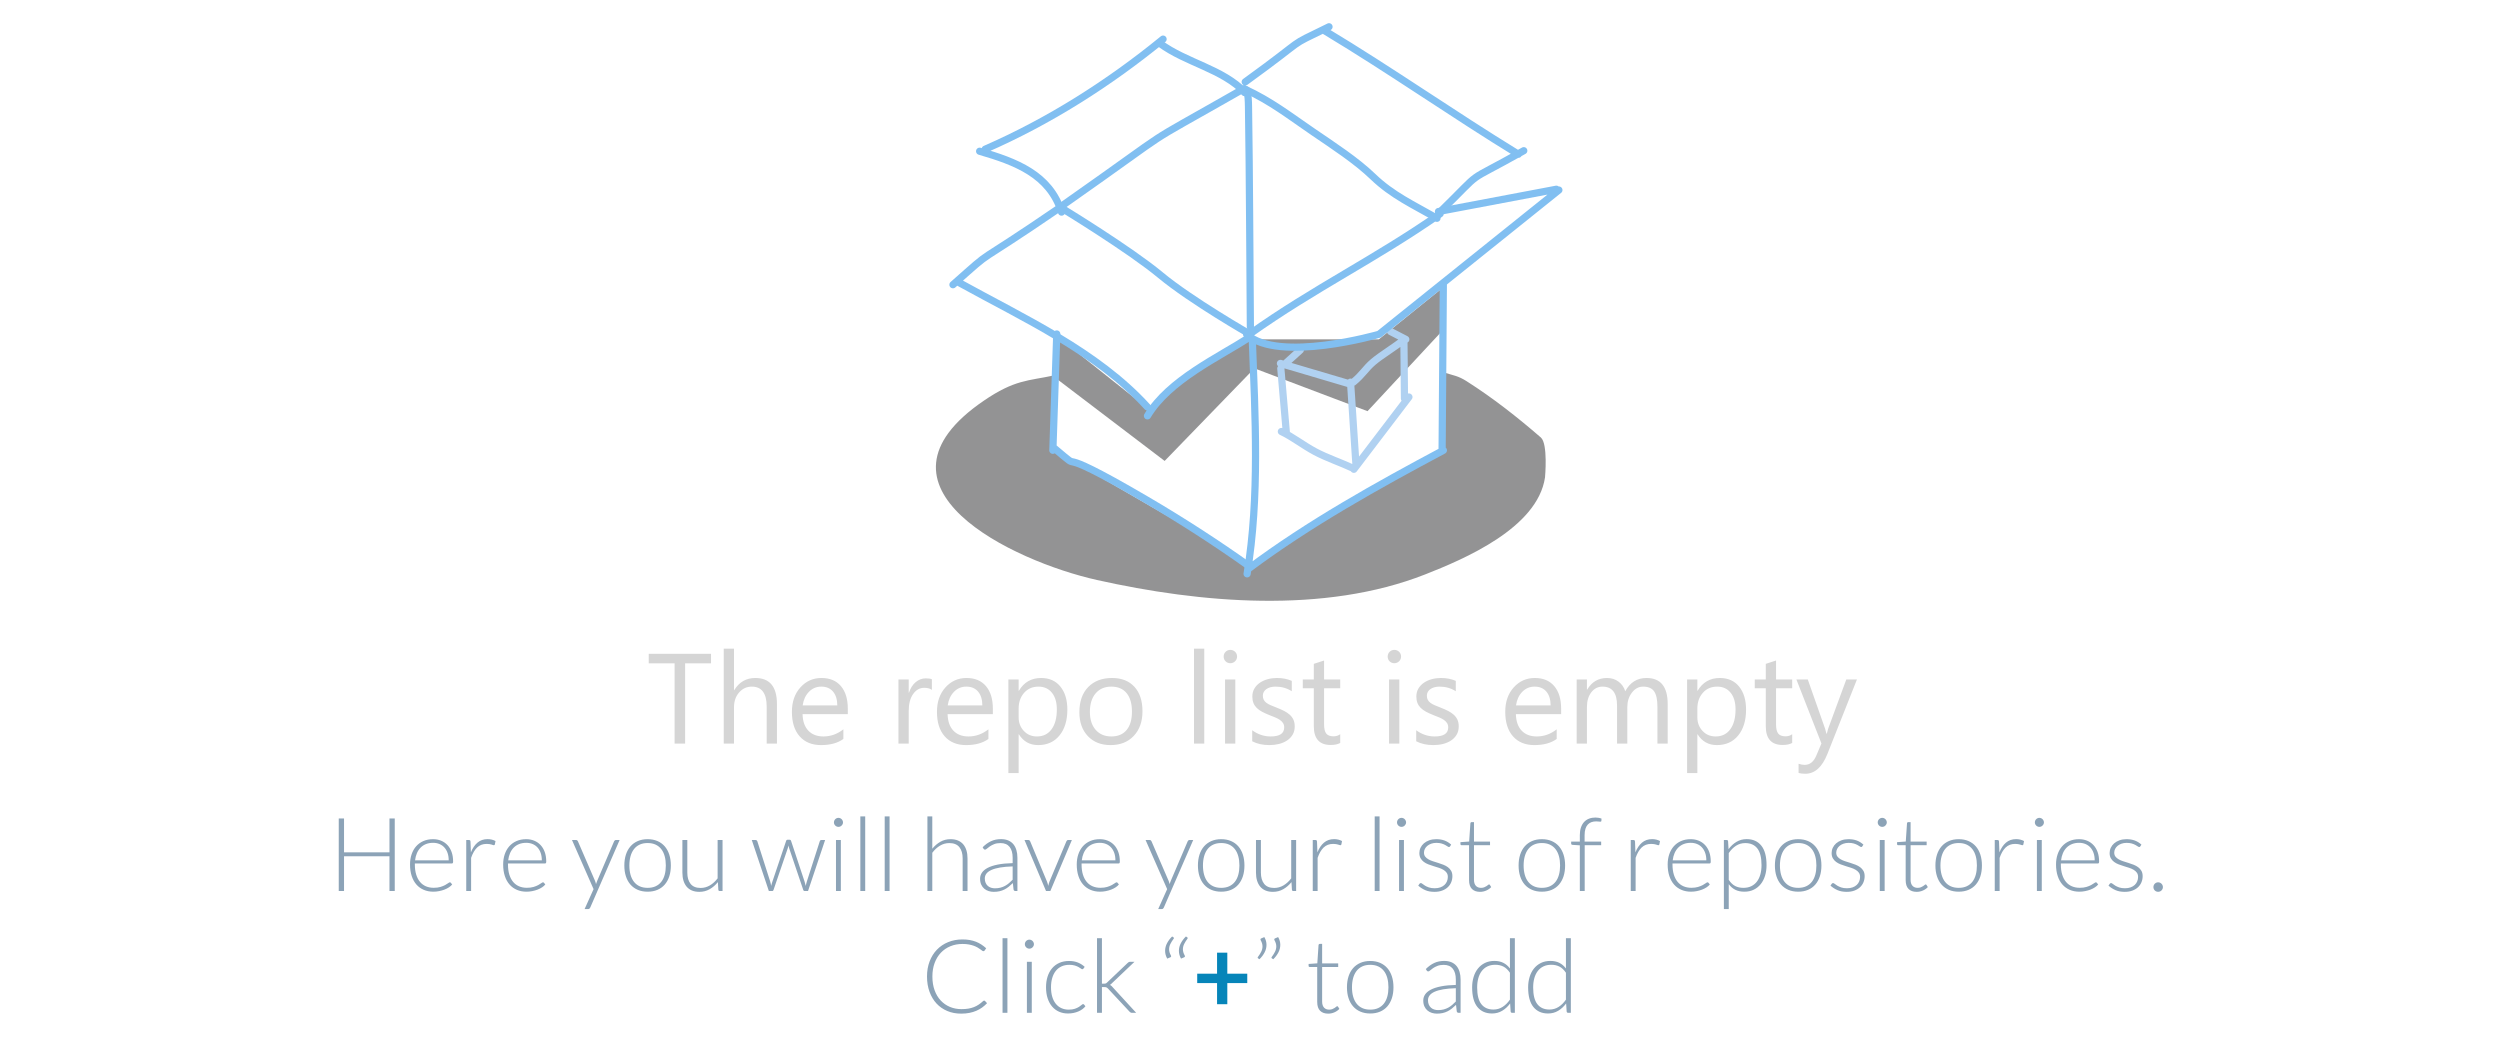 <svg xmlns="http://www.w3.org/2000/svg" width="390" height="164" viewBox="0 0 390 164">
  <g fill="none" fill-rule="evenodd">
    <rect width="390" height="164"/>
    <rect width="390" height="164"/>
    <g transform="translate(52 4)">
      <g transform="translate(0 90)">
        <path fill="#D5D5D5" d="M10.921,9.48 L6.878,9.48 L6.878,22 L5.238,22 L5.238,9.48 L1.204,9.48 L1.204,7.996 L10.921,7.996 L10.921,9.48 Z M21.204,22 L19.603,22 L19.603,16.238 C19.603,14.155 18.828,13.113 17.279,13.113 C16.497,13.113 15.84,13.414 15.306,14.017 C14.772,14.619 14.505,15.392 14.505,16.336 L14.505,22 L12.904,22 L12.904,7.195 L14.505,7.195 L14.505,13.66 L14.544,13.66 C15.312,12.397 16.406,11.766 17.825,11.766 C20.078,11.766 21.204,13.123 21.204,15.838 L21.204,22 Z M32.259,17.4 L25.199,17.4 C25.225,18.514 25.524,19.373 26.097,19.979 C26.67,20.584 27.458,20.887 28.46,20.887 C29.587,20.887 30.622,20.516 31.566,19.773 L31.566,21.277 C30.687,21.915 29.525,22.234 28.079,22.234 C26.667,22.234 25.557,21.78 24.749,20.872 C23.942,19.964 23.538,18.686 23.538,17.039 C23.538,15.483 23.979,14.215 24.862,13.235 C25.744,12.256 26.839,11.766 28.148,11.766 C29.456,11.766 30.469,12.189 31.185,13.035 C31.901,13.882 32.259,15.057 32.259,16.561 L32.259,17.4 Z M30.618,16.043 C30.612,15.118 30.389,14.399 29.95,13.885 C29.51,13.37 28.9,13.113 28.118,13.113 C27.363,13.113 26.722,13.383 26.195,13.924 C25.667,14.464 25.342,15.171 25.218,16.043 L30.618,16.043 Z M45.374,13.621 C45.094,13.406 44.691,13.299 44.163,13.299 C43.48,13.299 42.908,13.621 42.45,14.266 C41.991,14.91 41.761,15.789 41.761,16.902 L41.761,22 L40.159,22 L40.159,12 L41.761,12 L41.761,14.061 L41.8,14.061 C42.028,13.357 42.376,12.809 42.845,12.415 C43.314,12.021 43.838,11.824 44.417,11.824 C44.834,11.824 45.153,11.87 45.374,11.961 L45.374,13.621 Z M54.886,17.4 L47.825,17.4 C47.852,18.514 48.151,19.373 48.724,19.979 C49.297,20.584 50.085,20.887 51.087,20.887 C52.214,20.887 53.249,20.516 54.193,19.773 L54.193,21.277 C53.314,21.915 52.152,22.234 50.706,22.234 C49.294,22.234 48.184,21.78 47.376,20.872 C46.569,19.964 46.165,18.686 46.165,17.039 C46.165,15.483 46.606,14.215 47.489,13.235 C48.371,12.256 49.466,11.766 50.775,11.766 C52.083,11.766 53.096,12.189 53.812,13.035 C54.528,13.882 54.886,15.057 54.886,16.561 L54.886,17.4 Z M53.245,16.043 C53.239,15.118 53.016,14.399 52.576,13.885 C52.137,13.37 51.527,13.113 50.745,13.113 C49.99,13.113 49.349,13.383 48.822,13.924 C48.294,14.464 47.969,15.171 47.845,16.043 L53.245,16.043 Z M58.949,20.555 L58.909,20.555 L58.909,26.6 L57.308,26.6 L57.308,12 L58.909,12 L58.909,13.758 L58.949,13.758 C59.736,12.43 60.889,11.766 62.406,11.766 C63.695,11.766 64.7,12.213 65.423,13.108 C66.146,14.004 66.507,15.203 66.507,16.707 C66.507,18.38 66.1,19.72 65.286,20.726 C64.473,21.731 63.359,22.234 61.947,22.234 C60.651,22.234 59.652,21.674 58.949,20.555 Z M58.909,16.521 L58.909,17.918 C58.909,18.745 59.178,19.446 59.715,20.022 C60.252,20.599 60.934,20.887 61.761,20.887 C62.731,20.887 63.491,20.516 64.041,19.773 C64.591,19.031 64.867,17.999 64.867,16.678 C64.867,15.564 64.609,14.692 64.095,14.061 C63.581,13.429 62.884,13.113 62.005,13.113 C61.074,13.113 60.325,13.437 59.759,14.085 C59.193,14.733 58.909,15.545 58.909,16.521 Z M73.245,22.234 C71.768,22.234 70.588,21.767 69.705,20.833 C68.823,19.899 68.382,18.66 68.382,17.117 C68.382,15.437 68.841,14.126 69.759,13.182 C70.677,12.238 71.917,11.766 73.48,11.766 C74.971,11.766 76.134,12.225 76.971,13.143 C77.808,14.061 78.226,15.333 78.226,16.961 C78.226,18.556 77.775,19.834 76.873,20.794 C75.972,21.754 74.762,22.234 73.245,22.234 Z M73.363,13.113 C72.334,13.113 71.52,13.463 70.921,14.163 C70.322,14.863 70.023,15.828 70.023,17.059 C70.023,18.243 70.325,19.178 70.931,19.861 C71.536,20.545 72.347,20.887 73.363,20.887 C74.398,20.887 75.194,20.551 75.75,19.881 C76.307,19.21 76.585,18.257 76.585,17.02 C76.585,15.77 76.307,14.806 75.75,14.129 C75.194,13.452 74.398,13.113 73.363,13.113 Z M87.865,22 L86.263,22 L86.263,7.195 L87.865,7.195 L87.865,22 Z M91.927,9.461 C91.641,9.461 91.396,9.363 91.195,9.168 C90.993,8.973 90.892,8.725 90.892,8.426 C90.892,8.126 90.993,7.877 91.195,7.679 C91.396,7.48 91.641,7.381 91.927,7.381 C92.22,7.381 92.469,7.48 92.674,7.679 C92.879,7.877 92.982,8.126 92.982,8.426 C92.982,8.712 92.879,8.956 92.674,9.158 C92.469,9.36 92.22,9.461 91.927,9.461 Z M92.708,22 L91.107,22 L91.107,12 L92.708,12 L92.708,22 Z M95.345,21.639 L95.345,19.92 C96.217,20.564 97.178,20.887 98.226,20.887 C99.632,20.887 100.335,20.418 100.335,19.48 C100.335,19.214 100.275,18.987 100.155,18.802 C100.034,18.616 99.871,18.452 99.666,18.309 C99.461,18.165 99.22,18.037 98.944,17.923 C98.667,17.809 98.369,17.69 98.05,17.566 C97.607,17.391 97.218,17.213 96.883,17.034 C96.548,16.855 96.268,16.653 96.043,16.429 C95.819,16.204 95.649,15.949 95.535,15.662 C95.422,15.376 95.365,15.04 95.365,14.656 C95.365,14.187 95.472,13.772 95.687,13.411 C95.902,13.05 96.188,12.747 96.546,12.503 C96.904,12.259 97.313,12.075 97.772,11.951 C98.231,11.827 98.704,11.766 99.193,11.766 C100.059,11.766 100.833,11.915 101.517,12.215 L101.517,13.836 C100.781,13.354 99.935,13.113 98.978,13.113 C98.678,13.113 98.408,13.147 98.167,13.216 C97.926,13.284 97.72,13.38 97.547,13.504 C97.375,13.628 97.241,13.776 97.147,13.948 C97.052,14.121 97.005,14.311 97.005,14.52 C97.005,14.78 97.052,14.998 97.147,15.174 C97.241,15.35 97.38,15.506 97.562,15.643 C97.744,15.779 97.965,15.903 98.226,16.014 C98.486,16.124 98.783,16.245 99.115,16.375 C99.557,16.544 99.954,16.718 100.306,16.897 C100.658,17.076 100.957,17.278 101.204,17.503 C101.452,17.728 101.642,17.986 101.776,18.279 C101.909,18.572 101.976,18.921 101.976,19.324 C101.976,19.819 101.867,20.249 101.649,20.613 C101.431,20.978 101.139,21.281 100.775,21.521 C100.41,21.762 99.99,21.941 99.515,22.059 C99.04,22.176 98.542,22.234 98.021,22.234 C96.992,22.234 96.1,22.036 95.345,21.639 Z M109.075,21.902 C108.698,22.111 108.2,22.215 107.581,22.215 C105.83,22.215 104.954,21.238 104.954,19.285 L104.954,13.367 L103.236,13.367 L103.236,12 L104.954,12 L104.954,9.559 L106.556,9.041 L106.556,12 L109.075,12 L109.075,13.367 L106.556,13.367 L106.556,19.002 C106.556,19.673 106.67,20.151 106.898,20.438 C107.126,20.724 107.503,20.867 108.031,20.867 C108.434,20.867 108.783,20.757 109.075,20.535 L109.075,21.902 Z M117.513,9.461 C117.227,9.461 116.982,9.363 116.781,9.168 C116.579,8.973 116.478,8.725 116.478,8.426 C116.478,8.126 116.579,7.877 116.781,7.679 C116.982,7.48 117.227,7.381 117.513,7.381 C117.806,7.381 118.055,7.48 118.26,7.679 C118.465,7.877 118.568,8.126 118.568,8.426 C118.568,8.712 118.465,8.956 118.26,9.158 C118.055,9.36 117.806,9.461 117.513,9.461 Z M118.294,22 L116.693,22 L116.693,12 L118.294,12 L118.294,22 Z M120.931,21.639 L120.931,19.92 C121.803,20.564 122.764,20.887 123.812,20.887 C125.218,20.887 125.921,20.418 125.921,19.48 C125.921,19.214 125.861,18.987 125.741,18.802 C125.62,18.616 125.457,18.452 125.252,18.309 C125.047,18.165 124.806,18.037 124.53,17.923 C124.253,17.809 123.955,17.69 123.636,17.566 C123.193,17.391 122.804,17.213 122.469,17.034 C122.134,16.855 121.854,16.653 121.629,16.429 C121.405,16.204 121.235,15.949 121.121,15.662 C121.007,15.376 120.95,15.04 120.95,14.656 C120.95,14.187 121.058,13.772 121.273,13.411 C121.488,13.05 121.774,12.747 122.132,12.503 C122.49,12.259 122.899,12.075 123.358,11.951 C123.817,11.827 124.29,11.766 124.779,11.766 C125.644,11.766 126.419,11.915 127.103,12.215 L127.103,13.836 C126.367,13.354 125.521,13.113 124.564,13.113 C124.264,13.113 123.994,13.147 123.753,13.216 C123.512,13.284 123.306,13.38 123.133,13.504 C122.961,13.628 122.827,13.776 122.733,13.948 C122.638,14.121 122.591,14.311 122.591,14.52 C122.591,14.78 122.638,14.998 122.733,15.174 C122.827,15.35 122.965,15.506 123.148,15.643 C123.33,15.779 123.551,15.903 123.812,16.014 C124.072,16.124 124.368,16.245 124.7,16.375 C125.143,16.544 125.54,16.718 125.892,16.897 C126.243,17.076 126.543,17.278 126.79,17.503 C127.038,17.728 127.228,17.986 127.362,18.279 C127.495,18.572 127.562,18.921 127.562,19.324 C127.562,19.819 127.453,20.249 127.235,20.613 C127.017,20.978 126.725,21.281 126.361,21.521 C125.996,21.762 125.576,21.941 125.101,22.059 C124.626,22.176 124.128,22.234 123.607,22.234 C122.578,22.234 121.686,22.036 120.931,21.639 Z M143.538,17.4 L136.478,17.4 C136.504,18.514 136.803,19.373 137.376,19.979 C137.949,20.584 138.737,20.887 139.74,20.887 C140.866,20.887 141.901,20.516 142.845,19.773 L142.845,21.277 C141.966,21.915 140.804,22.234 139.359,22.234 C137.946,22.234 136.836,21.78 136.029,20.872 C135.221,19.964 134.818,18.686 134.818,17.039 C134.818,15.483 135.259,14.215 136.141,13.235 C137.023,12.256 138.118,11.766 139.427,11.766 C140.736,11.766 141.748,12.189 142.464,13.035 C143.18,13.882 143.538,15.057 143.538,16.561 L143.538,17.4 Z M141.898,16.043 C141.891,15.118 141.668,14.399 141.229,13.885 C140.789,13.37 140.179,13.113 139.398,13.113 C138.643,13.113 138.001,13.383 137.474,13.924 C136.947,14.464 136.621,15.171 136.497,16.043 L141.898,16.043 Z M160.159,22 L158.558,22 L158.558,16.258 C158.558,15.151 158.387,14.35 158.045,13.855 C157.703,13.361 157.129,13.113 156.322,13.113 C155.638,13.113 155.057,13.426 154.578,14.051 C154.1,14.676 153.861,15.424 153.861,16.297 L153.861,22 L152.259,22 L152.259,16.062 C152.259,14.096 151.501,13.113 149.984,13.113 C149.281,13.113 148.701,13.408 148.245,13.997 C147.79,14.586 147.562,15.353 147.562,16.297 L147.562,22 L145.96,22 L145.96,12 L147.562,12 L147.562,13.582 L147.601,13.582 C148.311,12.371 149.346,11.766 150.706,11.766 C151.39,11.766 151.986,11.956 152.493,12.337 C153.001,12.718 153.35,13.217 153.538,13.836 C154.281,12.456 155.387,11.766 156.859,11.766 C159.059,11.766 160.159,13.123 160.159,15.838 L160.159,22 Z M164.827,20.555 L164.788,20.555 L164.788,26.6 L163.187,26.6 L163.187,12 L164.788,12 L164.788,13.758 L164.827,13.758 C165.615,12.43 166.768,11.766 168.284,11.766 C169.574,11.766 170.579,12.213 171.302,13.108 C172.025,14.004 172.386,15.203 172.386,16.707 C172.386,18.38 171.979,19.72 171.165,20.726 C170.352,21.731 169.238,22.234 167.825,22.234 C166.53,22.234 165.531,21.674 164.827,20.555 Z M164.788,16.521 L164.788,17.918 C164.788,18.745 165.057,19.446 165.594,20.022 C166.131,20.599 166.813,20.887 167.64,20.887 C168.61,20.887 169.37,20.516 169.92,19.773 C170.47,19.031 170.745,17.999 170.745,16.678 C170.745,15.564 170.488,14.692 169.974,14.061 C169.46,13.429 168.763,13.113 167.884,13.113 C166.953,13.113 166.204,13.437 165.638,14.085 C165.072,14.733 164.788,15.545 164.788,16.521 Z M179.583,21.902 C179.206,22.111 178.708,22.215 178.089,22.215 C176.338,22.215 175.462,21.238 175.462,19.285 L175.462,13.367 L173.743,13.367 L173.743,12 L175.462,12 L175.462,9.559 L177.064,9.041 L177.064,12 L179.583,12 L179.583,13.367 L177.064,13.367 L177.064,19.002 C177.064,19.673 177.178,20.151 177.406,20.438 C177.633,20.724 178.011,20.867 178.538,20.867 C178.942,20.867 179.29,20.757 179.583,20.535 L179.583,21.902 Z M189.681,12 L185.081,23.602 C184.261,25.672 183.109,26.707 181.624,26.707 C181.208,26.707 180.859,26.665 180.579,26.58 L180.579,25.145 C180.924,25.262 181.24,25.32 181.527,25.32 C182.334,25.32 182.939,24.839 183.343,23.875 L184.144,21.98 L180.238,12 L182.015,12 L184.72,19.695 C184.753,19.793 184.821,20.047 184.925,20.457 L184.984,20.457 C185.016,20.301 185.081,20.053 185.179,19.715 L188.021,12 L189.681,12 Z" transform="translate(48)"/>
        <g transform="translate(0 33)">
          <path fill="#8CA3B7" d="M9.581 12L8.757 12 8.757 6.576 1.669 6.576 1.669 12 .845 12 .845.68 1.669.68 1.669 5.96 8.757 5.96 8.757.68 9.581.68 9.581 12zM15.557 3.912C16.005 3.912 16.42 3.989 16.801 4.144 17.182 4.299 17.513 4.524 17.793 4.82 18.073 5.116 18.292 5.48 18.449 5.912 18.606 6.344 18.685 6.84 18.685 7.4 18.685 7.517 18.668 7.597 18.633 7.64 18.598 7.683 18.544 7.704 18.469 7.704L12.717 7.704 12.717 7.856C12.717 8.453 12.786 8.979 12.925 9.432 13.064 9.885 13.261 10.265 13.517 10.572 13.773 10.879 14.082 11.109 14.445 11.264 14.808 11.419 15.213 11.496 15.661 11.496 16.061 11.496 16.408 11.452 16.701 11.364 16.994 11.276 17.241 11.177 17.441 11.068 17.641 10.959 17.8 10.86 17.917 10.772 18.034 10.684 18.12 10.64 18.173 10.64 18.242 10.64 18.296 10.667 18.333 10.72L18.541 10.976C18.413 11.136 18.244 11.285 18.033 11.424 17.822 11.563 17.588 11.681 17.329 11.78 17.07 11.879 16.793 11.957 16.497 12.016 16.201 12.075 15.904 12.104 15.605 12.104 15.061 12.104 14.565 12.009 14.117 11.82 13.669 11.631 13.285 11.355 12.965 10.992 12.645 10.629 12.398 10.185 12.225 9.66 12.052 9.135 11.965 8.533 11.965 7.856 11.965 7.285 12.046 6.759 12.209 6.276 12.372 5.793 12.606 5.377 12.913 5.028 13.22 4.679 13.596 4.405 14.041 4.208 14.486 4.011 14.992 3.912 15.557 3.912zM15.565 4.48C15.154 4.48 14.786 4.544 14.461 4.672 14.136 4.8 13.854 4.984 13.617 5.224 13.38 5.464 13.188 5.752 13.041 6.088 12.894 6.424 12.797 6.8 12.749 7.216L17.997 7.216C17.997 6.789 17.938 6.407 17.821 6.068 17.704 5.729 17.538 5.443 17.325 5.208 17.112 4.973 16.856 4.793 16.557 4.668 16.258 4.543 15.928 4.48 15.565 4.48zM20.733 12L20.733 4.04 21.133 4.04C21.224 4.04 21.289 4.059 21.329 4.096 21.369 4.133 21.392 4.197 21.397 4.288L21.461 5.968C21.717 5.323 22.058 4.817 22.485 4.452 22.912 4.087 23.437 3.904 24.061 3.904 24.301 3.904 24.522 3.929 24.725 3.98 24.928 4.031 25.12 4.104 25.301 4.2L25.197 4.728C25.181 4.813 25.128 4.856 25.037 4.856 25.005 4.856 24.96 4.845 24.901 4.824 24.842 4.803 24.769 4.779 24.681 4.752 24.593 4.725 24.485 4.701 24.357 4.68 24.229 4.659 24.082 4.648 23.917 4.648 23.314 4.648 22.82 4.835 22.433 5.208 22.046 5.581 21.733 6.12 21.493 6.824L21.493 12 20.733 12zM30.085 3.912C30.533 3.912 30.948 3.989 31.329 4.144 31.71 4.299 32.041 4.524 32.321 4.82 32.601 5.116 32.82 5.48 32.977 5.912 33.134 6.344 33.213 6.84 33.213 7.4 33.213 7.517 33.196 7.597 33.161 7.64 33.126 7.683 33.072 7.704 32.997 7.704L27.245 7.704 27.245 7.856C27.245 8.453 27.314 8.979 27.453 9.432 27.592 9.885 27.789 10.265 28.045 10.572 28.301 10.879 28.61 11.109 28.973 11.264 29.336 11.419 29.741 11.496 30.189 11.496 30.589 11.496 30.936 11.452 31.229 11.364 31.522 11.276 31.769 11.177 31.969 11.068 32.169 10.959 32.328 10.86 32.445 10.772 32.562 10.684 32.648 10.64 32.701 10.64 32.77 10.64 32.824 10.667 32.861 10.72L33.069 10.976C32.941 11.136 32.772 11.285 32.561 11.424 32.35 11.563 32.116 11.681 31.857 11.78 31.598 11.879 31.321 11.957 31.025 12.016 30.729 12.075 30.432 12.104 30.133 12.104 29.589 12.104 29.093 12.009 28.645 11.82 28.197 11.631 27.813 11.355 27.493 10.992 27.173 10.629 26.926 10.185 26.753 9.66 26.58 9.135 26.493 8.533 26.493 7.856 26.493 7.285 26.574 6.759 26.737 6.276 26.9 5.793 27.134 5.377 27.441 5.028 27.748 4.679 28.124 4.405 28.569 4.208 29.014 4.011 29.52 3.912 30.085 3.912zM30.093 4.48C29.682 4.48 29.314 4.544 28.989 4.672 28.664 4.8 28.382 4.984 28.145 5.224 27.908 5.464 27.716 5.752 27.569 6.088 27.422 6.424 27.325 6.8 27.277 7.216L32.525 7.216C32.525 6.789 32.466 6.407 32.349 6.068 32.232 5.729 32.066 5.443 31.853 5.208 31.64 4.973 31.384 4.793 31.085 4.668 30.786 4.543 30.456 4.48 30.093 4.48zM40.085 14.56C40.053 14.635 40.012 14.696 39.961 14.744 39.91 14.792 39.837 14.816 39.741 14.816L39.197 14.816 40.597 11.704 37.229 4.04 37.861 4.04C37.941 4.04 38.004 4.06 38.049 4.1 38.094 4.14 38.128 4.184 38.149 4.232L40.829 10.424C40.861 10.504 40.889 10.585 40.913 10.668 40.937 10.751 40.96 10.835 40.981 10.92 41.008 10.835 41.036 10.751 41.065 10.668 41.094 10.585 41.125 10.504 41.157 10.424L43.805 4.232C43.832 4.173 43.869 4.127 43.917 4.092 43.965 4.057 44.018 4.04 44.077 4.04L44.661 4.04 40.085 14.56zM49.029 3.912C49.6 3.912 50.11 4.009 50.561 4.204 51.012 4.399 51.392 4.675 51.701 5.032 52.01 5.389 52.246 5.82 52.409 6.324 52.572 6.828 52.653 7.392 52.653 8.016 52.653 8.64 52.572 9.203 52.409 9.704 52.246 10.205 52.01 10.635 51.701 10.992 51.392 11.349 51.012 11.624 50.561 11.816 50.11 12.008 49.6 12.104 49.029 12.104 48.458 12.104 47.948 12.008 47.497 11.816 47.046 11.624 46.665 11.349 46.353 10.992 46.041 10.635 45.804 10.205 45.641 9.704 45.478 9.203 45.397 8.64 45.397 8.016 45.397 7.392 45.478 6.828 45.641 6.324 45.804 5.82 46.041 5.389 46.353 5.032 46.665 4.675 47.046 4.399 47.497 4.204 47.948 4.009 48.458 3.912 49.029 3.912zM49.029 11.504C49.504 11.504 49.918 11.423 50.273 11.26 50.628 11.097 50.924 10.864 51.161 10.56 51.398 10.256 51.576 9.889 51.693 9.46 51.81 9.031 51.869 8.549 51.869 8.016 51.869 7.488 51.81 7.008 51.693 6.576 51.576 6.144 51.398 5.775 51.161 5.468 50.924 5.161 50.628 4.925 50.273 4.76 49.918 4.595 49.504 4.512 49.029 4.512 48.554 4.512 48.14 4.595 47.785 4.76 47.43 4.925 47.134 5.161 46.897 5.468 46.66 5.775 46.481 6.144 46.361 6.576 46.241 7.008 46.181 7.488 46.181 8.016 46.181 8.549 46.241 9.031 46.361 9.46 46.481 9.889 46.66 10.256 46.897 10.56 47.134 10.864 47.43 11.097 47.785 11.26 48.14 11.423 48.554 11.504 49.029 11.504zM55.221 4.04L55.221 9.128C55.221 9.875 55.392 10.46 55.733 10.884 56.074 11.308 56.594 11.52 57.293 11.52 57.81 11.52 58.293 11.388 58.741 11.124 59.189 10.86 59.592 10.493 59.949 10.024L59.949 4.04 60.717 4.04 60.717 12 60.293 12C60.144 12 60.066 11.931 60.061 11.792L59.989 10.608C59.621 11.067 59.196 11.435 58.713 11.712 58.23 11.989 57.693 12.128 57.101 12.128 56.658 12.128 56.272 12.059 55.941 11.92 55.61 11.781 55.336 11.581 55.117 11.32 54.898 11.059 54.733 10.744 54.621 10.376 54.509 10.008 54.453 9.592 54.453 9.128L54.453 4.04 55.221 4.04zM65.277 4.04L65.861 4.04C65.936 4.04 65.997 4.06 66.045 4.1 66.093 4.14 66.125 4.184 66.141 4.232L68.149 10.512C68.186 10.635 68.216 10.752 68.237 10.864L68.301 11.2C68.328 11.088 68.357 10.976 68.389 10.864 68.421 10.752 68.458 10.635 68.501 10.512L70.637 4.176C70.674 4.059 70.749 4 70.861 4L71.173 4C71.29 4 71.368 4.059 71.405 4.176L73.509 10.512C73.589 10.752 73.653 10.984 73.701 11.208 73.722 11.096 73.745 10.983 73.769 10.868 73.793 10.753 73.826 10.635 73.869 10.512L75.885 4.232C75.928 4.104 76.018 4.04 76.157 4.04L76.717 4.04 74.053 12 73.493 12C73.408 12 73.346 11.944 73.309 11.832L71.125 5.368C71.098 5.288 71.074 5.208 71.053 5.128 71.032 5.048 71.013 4.968 70.997 4.888 70.981 4.968 70.964 5.048 70.945 5.128 70.926 5.208 70.904 5.288 70.877 5.368L68.669 11.832C68.637 11.944 68.573 12 68.477 12L67.941 12 65.277 4.04zM79.173 4.04L79.173 12 78.413 12 78.413 4.04 79.173 4.04zM79.509 1.296C79.509 1.392 79.489 1.481 79.449 1.564 79.409 1.647 79.357 1.72 79.293 1.784 79.229 1.848 79.154 1.899 79.069 1.936 78.984 1.973 78.893 1.992 78.797 1.992 78.701 1.992 78.61 1.973 78.525 1.936 78.44 1.899 78.365 1.848 78.301 1.784 78.237 1.72 78.186 1.647 78.149 1.564 78.112 1.481 78.093 1.392 78.093 1.296 78.093 1.2 78.112 1.108 78.149 1.02 78.186.932 78.237.856 78.301.792 78.365.728 78.44.677 78.525.64 78.61.603 78.701.584 78.797.584 78.893.584 78.984.603 79.069.64 79.154.677 79.229.728 79.293.792 79.357.856 79.409.932 79.449 1.02 79.489 1.108 79.509 1.2 79.509 1.296zM82.973.36L82.973 12 82.213 12 82.213.36 82.973.36zM86.773.36L86.773 12 86.013 12 86.013.36 86.773.36zM92.677 12L92.677.36 93.437.36 93.437 5.4C93.805 4.947 94.225 4.585 94.697 4.316 95.169 4.047 95.698 3.912 96.285 3.912 96.722 3.912 97.108 3.981 97.441 4.12 97.774 4.259 98.05 4.459 98.269 4.72 98.488 4.981 98.653 5.296 98.765 5.664 98.877 6.032 98.933 6.448 98.933 6.912L98.933 12 98.173 12 98.173 6.912C98.173 6.165 98.002 5.58 97.661 5.156 97.32 4.732 96.797 4.52 96.093 4.52 95.57 4.52 95.085 4.655 94.637 4.924 94.189 5.193 93.789 5.563 93.437 6.032L93.437 12 92.677 12zM106.413 12C106.253 12 106.154 11.925 106.117 11.776L106.005 10.76C105.786 10.973 105.569 11.165 105.353 11.336 105.137 11.507 104.912 11.651 104.677 11.768 104.442 11.885 104.189 11.975 103.917 12.036 103.645 12.097 103.346 12.128 103.021 12.128 102.749 12.128 102.485 12.088 102.229 12.008 101.973 11.928 101.746 11.805 101.549 11.64 101.352 11.475 101.193 11.263 101.073 11.004 100.953 10.745 100.893 10.435 100.893 10.072 100.893 9.736 100.989 9.424 101.181 9.136 101.373 8.848 101.673 8.597 102.081 8.384 102.489 8.171 103.014 8 103.657 7.872 104.3 7.744 105.072 7.669 105.973 7.648L105.973 6.816C105.973 6.08 105.814 5.513 105.497 5.116 105.18 4.719 104.709 4.52 104.085 4.52 103.701 4.52 103.374 4.573 103.105 4.68 102.836 4.787 102.608 4.904 102.421 5.032 102.234 5.16 102.082 5.277 101.965 5.384 101.848 5.491 101.749 5.544 101.669 5.544 101.562 5.544 101.482 5.496 101.429 5.4L101.293 5.168C101.709 4.752 102.146 4.437 102.605 4.224 103.064 4.011 103.584 3.904 104.165 3.904 104.592 3.904 104.965 3.972 105.285 4.108 105.605 4.244 105.87 4.439 106.081 4.692 106.292 4.945 106.45 5.252 106.557 5.612 106.664 5.972 106.717 6.373 106.717 6.816L106.717 12 106.413 12zM103.213 11.576C103.522 11.576 103.806 11.543 104.065 11.476 104.324 11.409 104.564 11.316 104.785 11.196 105.006 11.076 105.213 10.933 105.405 10.768 105.597 10.603 105.786 10.424 105.973 10.232L105.973 8.16C105.216 8.181 104.564 8.239 104.017 8.332 103.47 8.425 103.02 8.552 102.665 8.712 102.31 8.872 102.049 9.063 101.881 9.284 101.713 9.505 101.629 9.757 101.629 10.04 101.629 10.307 101.673 10.537 101.761 10.732 101.849 10.927 101.965 11.087 102.109 11.212 102.253 11.337 102.421 11.429 102.613 11.488 102.805 11.547 103.005 11.576 103.213 11.576zM111.853 12L111.181 12 107.821 4.04 108.421 4.04C108.496 4.04 108.556 4.06 108.601 4.1 108.646 4.14 108.68 4.184 108.701 4.232L111.325 10.512C111.378 10.635 111.418 10.752 111.445 10.864L111.525 11.2C111.552 11.088 111.58 10.975 111.609 10.86 111.638 10.745 111.677 10.629 111.725 10.512L114.365 4.232C114.392 4.173 114.428 4.127 114.473 4.092 114.518 4.057 114.573 4.04 114.637 4.04L115.213 4.04 111.853 12zM119.565 3.912C120.013 3.912 120.428 3.989 120.809 4.144 121.19 4.299 121.521 4.524 121.801 4.82 122.081 5.116 122.3 5.48 122.457 5.912 122.614 6.344 122.693 6.84 122.693 7.4 122.693 7.517 122.676 7.597 122.641 7.64 122.606 7.683 122.552 7.704 122.477 7.704L116.725 7.704 116.725 7.856C116.725 8.453 116.794 8.979 116.933 9.432 117.072 9.885 117.269 10.265 117.525 10.572 117.781 10.879 118.09 11.109 118.453 11.264 118.816 11.419 119.221 11.496 119.669 11.496 120.069 11.496 120.416 11.452 120.709 11.364 121.002 11.276 121.249 11.177 121.449 11.068 121.649 10.959 121.808 10.86 121.925 10.772 122.042 10.684 122.128 10.64 122.181 10.64 122.25 10.64 122.304 10.667 122.341 10.72L122.549 10.976C122.421 11.136 122.252 11.285 122.041 11.424 121.83 11.563 121.596 11.681 121.337 11.78 121.078 11.879 120.801 11.957 120.505 12.016 120.209 12.075 119.912 12.104 119.613 12.104 119.069 12.104 118.573 12.009 118.125 11.82 117.677 11.631 117.293 11.355 116.973 10.992 116.653 10.629 116.406 10.185 116.233 9.66 116.06 9.135 115.973 8.533 115.973 7.856 115.973 7.285 116.054 6.759 116.217 6.276 116.38 5.793 116.614 5.377 116.921 5.028 117.228 4.679 117.604 4.405 118.049 4.208 118.494 4.011 119 3.912 119.565 3.912zM119.573 4.48C119.162 4.48 118.794 4.544 118.469 4.672 118.144 4.8 117.862 4.984 117.625 5.224 117.388 5.464 117.196 5.752 117.049 6.088 116.902 6.424 116.805 6.8 116.757 7.216L122.005 7.216C122.005 6.789 121.946 6.407 121.829 6.068 121.712 5.729 121.546 5.443 121.333 5.208 121.12 4.973 120.864 4.793 120.565 4.668 120.266 4.543 119.936 4.48 119.573 4.48zM129.565 14.56C129.533 14.635 129.492 14.696 129.441 14.744 129.39 14.792 129.317 14.816 129.221 14.816L128.677 14.816 130.077 11.704 126.709 4.04 127.341 4.04C127.421 4.04 127.484 4.06 127.529 4.1 127.574 4.14 127.608 4.184 127.629 4.232L130.309 10.424C130.341 10.504 130.369 10.585 130.393 10.668 130.417 10.751 130.44 10.835 130.461 10.92 130.488 10.835 130.516 10.751 130.545 10.668 130.574 10.585 130.605 10.504 130.637 10.424L133.285 4.232C133.312 4.173 133.349 4.127 133.397 4.092 133.445 4.057 133.498 4.04 133.557 4.04L134.141 4.04 129.565 14.56zM138.509 3.912C139.08 3.912 139.59 4.009 140.041 4.204 140.492 4.399 140.872 4.675 141.181 5.032 141.49 5.389 141.726 5.82 141.889 6.324 142.052 6.828 142.133 7.392 142.133 8.016 142.133 8.64 142.052 9.203 141.889 9.704 141.726 10.205 141.49 10.635 141.181 10.992 140.872 11.349 140.492 11.624 140.041 11.816 139.59 12.008 139.08 12.104 138.509 12.104 137.938 12.104 137.428 12.008 136.977 11.816 136.526 11.624 136.145 11.349 135.833 10.992 135.521 10.635 135.284 10.205 135.121 9.704 134.958 9.203 134.877 8.64 134.877 8.016 134.877 7.392 134.958 6.828 135.121 6.324 135.284 5.82 135.521 5.389 135.833 5.032 136.145 4.675 136.526 4.399 136.977 4.204 137.428 4.009 137.938 3.912 138.509 3.912zM138.509 11.504C138.984 11.504 139.398 11.423 139.753 11.26 140.108 11.097 140.404 10.864 140.641 10.56 140.878 10.256 141.056 9.889 141.173 9.46 141.29 9.031 141.349 8.549 141.349 8.016 141.349 7.488 141.29 7.008 141.173 6.576 141.056 6.144 140.878 5.775 140.641 5.468 140.404 5.161 140.108 4.925 139.753 4.76 139.398 4.595 138.984 4.512 138.509 4.512 138.034 4.512 137.62 4.595 137.265 4.76 136.91 4.925 136.614 5.161 136.377 5.468 136.14 5.775 135.961 6.144 135.841 6.576 135.721 7.008 135.661 7.488 135.661 8.016 135.661 8.549 135.721 9.031 135.841 9.46 135.961 9.889 136.14 10.256 136.377 10.56 136.614 10.864 136.91 11.097 137.265 11.26 137.62 11.423 138.034 11.504 138.509 11.504zM144.701 4.04L144.701 9.128C144.701 9.875 144.872 10.46 145.213 10.884 145.554 11.308 146.074 11.52 146.773 11.52 147.29 11.52 147.773 11.388 148.221 11.124 148.669 10.86 149.072 10.493 149.429 10.024L149.429 4.04 150.197 4.04 150.197 12 149.773 12C149.624 12 149.546 11.931 149.541 11.792L149.469 10.608C149.101 11.067 148.676 11.435 148.193 11.712 147.71 11.989 147.173 12.128 146.581 12.128 146.138 12.128 145.752 12.059 145.421 11.92 145.09 11.781 144.816 11.581 144.597 11.32 144.378 11.059 144.213 10.744 144.101 10.376 143.989 10.008 143.933 9.592 143.933 9.128L143.933 4.04 144.701 4.04zM152.789 12L152.789 4.04 153.189 4.04C153.28 4.04 153.345 4.059 153.385 4.096 153.425 4.133 153.448 4.197 153.453 4.288L153.517 5.968C153.773 5.323 154.114 4.817 154.541 4.452 154.968 4.087 155.493 3.904 156.117 3.904 156.357 3.904 156.578 3.929 156.781 3.98 156.984 4.031 157.176 4.104 157.357 4.2L157.253 4.728C157.237 4.813 157.184 4.856 157.093 4.856 157.061 4.856 157.016 4.845 156.957 4.824 156.898 4.803 156.825 4.779 156.737 4.752 156.649 4.725 156.541 4.701 156.413 4.68 156.285 4.659 156.138 4.648 155.973 4.648 155.37 4.648 154.876 4.835 154.489 5.208 154.102 5.581 153.789 6.12 153.549 6.824L153.549 12 152.789 12zM163.213.36L163.213 12 162.453 12 162.453.36 163.213.36zM167.013 4.04L167.013 12 166.253 12 166.253 4.04 167.013 4.04zM167.349 1.296C167.349 1.392 167.329 1.481 167.289 1.564 167.249 1.647 167.197 1.72 167.133 1.784 167.069 1.848 166.994 1.899 166.909 1.936 166.824 1.973 166.733 1.992 166.637 1.992 166.541 1.992 166.45 1.973 166.365 1.936 166.28 1.899 166.205 1.848 166.141 1.784 166.077 1.72 166.026 1.647 165.989 1.564 165.952 1.481 165.933 1.392 165.933 1.296 165.933 1.2 165.952 1.108 165.989 1.02 166.026.932 166.077.856 166.141.792 166.205.728 166.28.677 166.365.64 166.45.603 166.541.584 166.637.584 166.733.584 166.824.603 166.909.64 166.994.677 167.069.728 167.133.792 167.197.856 167.249.932 167.289 1.02 167.329 1.108 167.349 1.2 167.349 1.296zM174.213 5.024C174.176 5.099 174.117 5.136 174.037 5.136 173.978 5.136 173.902 5.103 173.809 5.036 173.716 4.969 173.593 4.895 173.441 4.812 173.289 4.729 173.102 4.655 172.881 4.588 172.66 4.521 172.389 4.488 172.069 4.488 171.781 4.488 171.518 4.529 171.281 4.612 171.044 4.695 170.841 4.805 170.673 4.944 170.505 5.083 170.374 5.244 170.281 5.428 170.188 5.612 170.141 5.805 170.141 6.008 170.141 6.259 170.205 6.467 170.333 6.632 170.461 6.797 170.629 6.939 170.837 7.056 171.045 7.173 171.281 7.275 171.545 7.36 171.809 7.445 172.08 7.531 172.357 7.616 172.634 7.701 172.905 7.796 173.169 7.9 173.433 8.004 173.669 8.133 173.877 8.288 174.085 8.443 174.253 8.632 174.381 8.856 174.509 9.08 174.573 9.352 174.573 9.672 174.573 10.019 174.51 10.341 174.385 10.64 174.26 10.939 174.078 11.197 173.841 11.416 173.604 11.635 173.312 11.808 172.965 11.936 172.618 12.064 172.224 12.128 171.781 12.128 171.221 12.128 170.738 12.039 170.333 11.86 169.928 11.681 169.565 11.448 169.245 11.16L169.429 10.888C169.456 10.845 169.485 10.813 169.517 10.792 169.549 10.771 169.594 10.76 169.653 10.76 169.722 10.76 169.808 10.803 169.909 10.888 170.01 10.973 170.142 11.065 170.305 11.164 170.468 11.263 170.67 11.355 170.913 11.44 171.156 11.525 171.456 11.568 171.813 11.568 172.149 11.568 172.445 11.521 172.701 11.428 172.957 11.335 173.17 11.208 173.341 11.048 173.512 10.888 173.641 10.7 173.729 10.484 173.817 10.268 173.861 10.04 173.861 9.8 173.861 9.533 173.797 9.312 173.669 9.136 173.541 8.96 173.373 8.811 173.165 8.688 172.957 8.565 172.721 8.461 172.457 8.376 172.193 8.291 171.921 8.205 171.641 8.12 171.361 8.035 171.089 7.941 170.825 7.84 170.561 7.739 170.325 7.611 170.117 7.456 169.909 7.301 169.741 7.113 169.613 6.892 169.485 6.671 169.421 6.395 169.421 6.064 169.421 5.781 169.482 5.509 169.605 5.248 169.728 4.987 169.902 4.757 170.129 4.56 170.356 4.363 170.632 4.205 170.957 4.088 171.282 3.971 171.648 3.912 172.053 3.912 172.538 3.912 172.969 3.981 173.345 4.12 173.721 4.259 174.066 4.472 174.381 4.76L174.213 5.024zM178.885 12.128C178.346 12.128 177.926 11.979 177.625 11.68 177.324 11.381 177.173 10.92 177.173 10.296L177.173 4.856 176.029 4.856C175.97 4.856 175.922 4.84 175.885 4.808 175.848 4.776 175.829 4.731 175.829 4.672L175.829 4.376 177.189 4.28 177.381 1.432C177.386 1.384 177.406 1.341 177.441 1.304 177.476 1.267 177.522 1.248 177.581 1.248L177.941 1.248 177.941 4.288 180.445 4.288 180.445 4.856 177.941 4.856 177.941 10.256C177.941 10.475 177.969 10.663 178.025 10.82 178.081 10.977 178.158 11.107 178.257 11.208 178.356 11.309 178.472 11.384 178.605 11.432 178.738 11.48 178.882 11.504 179.037 11.504 179.229 11.504 179.394 11.476 179.533 11.42 179.672 11.364 179.792 11.303 179.893 11.236 179.994 11.169 180.077 11.108 180.141 11.052 180.205 10.996 180.256 10.968 180.293 10.968 180.336 10.968 180.378 10.995 180.421 11.048L180.629 11.384C180.426 11.608 180.169 11.788 179.857 11.924 179.545 12.06 179.221 12.128 178.885 12.128zM188.533 3.912C189.104 3.912 189.614 4.009 190.065 4.204 190.516 4.399 190.896 4.675 191.205 5.032 191.514 5.389 191.75 5.82 191.913 6.324 192.076 6.828 192.157 7.392 192.157 8.016 192.157 8.64 192.076 9.203 191.913 9.704 191.75 10.205 191.514 10.635 191.205 10.992 190.896 11.349 190.516 11.624 190.065 11.816 189.614 12.008 189.104 12.104 188.533 12.104 187.962 12.104 187.452 12.008 187.001 11.816 186.55 11.624 186.169 11.349 185.857 10.992 185.545 10.635 185.308 10.205 185.145 9.704 184.982 9.203 184.901 8.64 184.901 8.016 184.901 7.392 184.982 6.828 185.145 6.324 185.308 5.82 185.545 5.389 185.857 5.032 186.169 4.675 186.55 4.399 187.001 4.204 187.452 4.009 187.962 3.912 188.533 3.912zM188.533 11.504C189.008 11.504 189.422 11.423 189.777 11.26 190.132 11.097 190.428 10.864 190.665 10.56 190.902 10.256 191.08 9.889 191.197 9.46 191.314 9.031 191.373 8.549 191.373 8.016 191.373 7.488 191.314 7.008 191.197 6.576 191.08 6.144 190.902 5.775 190.665 5.468 190.428 5.161 190.132 4.925 189.777 4.76 189.422 4.595 189.008 4.512 188.533 4.512 188.058 4.512 187.644 4.595 187.289 4.76 186.934 4.925 186.638 5.161 186.401 5.468 186.164 5.775 185.985 6.144 185.865 6.576 185.745 7.008 185.685 7.488 185.685 8.016 185.685 8.549 185.745 9.031 185.865 9.46 185.985 9.889 186.164 10.256 186.401 10.56 186.638 10.864 186.934 11.097 187.289 11.26 187.644 11.423 188.058 11.504 188.533 11.504zM194.453 12L194.453 4.872 193.333 4.8C193.178 4.789 193.101 4.723 193.101 4.6L193.101 4.288 194.453 4.288 194.453 3.28C194.453 2.827 194.512 2.428 194.629 2.084 194.746 1.74 194.912 1.453 195.125 1.224 195.338.995 195.596.823 195.897.708 196.198.593 196.53.536 196.893.536 197.058.536 197.225.551 197.393.58 197.561.609 197.709.651 197.837.704L197.813 1.072C197.808 1.147 197.757 1.184 197.661 1.184 197.597 1.184 197.51 1.176 197.401 1.16 197.292 1.144 197.157 1.136 196.997 1.136 196.736 1.136 196.494 1.175 196.273 1.252 196.052 1.329 195.861 1.453 195.701 1.624 195.541 1.795 195.417 2.017 195.329 2.292 195.241 2.567 195.197 2.904 195.197 3.304L195.197 4.288 197.781 4.288 197.781 4.856 195.213 4.856 195.213 12 194.453 12zM202.397 12L202.397 4.04 202.797 4.04C202.888 4.04 202.953 4.059 202.993 4.096 203.033 4.133 203.056 4.197 203.061 4.288L203.125 5.968C203.381 5.323 203.722 4.817 204.149 4.452 204.576 4.087 205.101 3.904 205.725 3.904 205.965 3.904 206.186 3.929 206.389 3.98 206.592 4.031 206.784 4.104 206.965 4.2L206.861 4.728C206.845 4.813 206.792 4.856 206.701 4.856 206.669 4.856 206.624 4.845 206.565 4.824 206.506 4.803 206.433 4.779 206.345 4.752 206.257 4.725 206.149 4.701 206.021 4.68 205.893 4.659 205.746 4.648 205.581 4.648 204.978 4.648 204.484 4.835 204.097 5.208 203.71 5.581 203.397 6.12 203.157 6.824L203.157 12 202.397 12zM211.749 3.912C212.197 3.912 212.612 3.989 212.993 4.144 213.374 4.299 213.705 4.524 213.985 4.82 214.265 5.116 214.484 5.48 214.641 5.912 214.798 6.344 214.877 6.84 214.877 7.4 214.877 7.517 214.86 7.597 214.825 7.64 214.79 7.683 214.736 7.704 214.661 7.704L208.909 7.704 208.909 7.856C208.909 8.453 208.978 8.979 209.117 9.432 209.256 9.885 209.453 10.265 209.709 10.572 209.965 10.879 210.274 11.109 210.637 11.264 211 11.419 211.405 11.496 211.853 11.496 212.253 11.496 212.6 11.452 212.893 11.364 213.186 11.276 213.433 11.177 213.633 11.068 213.833 10.959 213.992 10.86 214.109 10.772 214.226 10.684 214.312 10.64 214.365 10.64 214.434 10.64 214.488 10.667 214.525 10.72L214.733 10.976C214.605 11.136 214.436 11.285 214.225 11.424 214.014 11.563 213.78 11.681 213.521 11.78 213.262 11.879 212.985 11.957 212.689 12.016 212.393 12.075 212.096 12.104 211.797 12.104 211.253 12.104 210.757 12.009 210.309 11.82 209.861 11.631 209.477 11.355 209.157 10.992 208.837 10.629 208.59 10.185 208.417 9.66 208.244 9.135 208.157 8.533 208.157 7.856 208.157 7.285 208.238 6.759 208.401 6.276 208.564 5.793 208.798 5.377 209.105 5.028 209.412 4.679 209.788 4.405 210.233 4.208 210.678 4.011 211.184 3.912 211.749 3.912zM211.757 4.48C211.346 4.48 210.978 4.544 210.653 4.672 210.328 4.8 210.046 4.984 209.809 5.224 209.572 5.464 209.38 5.752 209.233 6.088 209.086 6.424 208.989 6.8 208.941 7.216L214.189 7.216C214.189 6.789 214.13 6.407 214.013 6.068 213.896 5.729 213.73 5.443 213.517 5.208 213.304 4.973 213.048 4.793 212.749 4.668 212.45 4.543 212.12 4.48 211.757 4.48zM216.925 14.816L216.925 4.04 217.341 4.04C217.41 4.04 217.466 4.055 217.509 4.084 217.552 4.113 217.576 4.165 217.581 4.24L217.653 5.472C218.005 4.992 218.417 4.611 218.889 4.328 219.361 4.045 219.89 3.904 220.477 3.904 221.458 3.904 222.221 4.243 222.765 4.92 223.309 5.597 223.581 6.613 223.581 7.968 223.581 8.549 223.505 9.092 223.353 9.596 223.201 10.1 222.978 10.537 222.685 10.908 222.392 11.279 222.03 11.571 221.601 11.784 221.172 11.997 220.677 12.104 220.117 12.104 219.573 12.104 219.104 12.005 218.709 11.808 218.314 11.611 217.973 11.317 217.685 10.928L217.685 14.816 216.925 14.816zM220.261 4.52C219.733 4.52 219.254 4.657 218.825 4.932 218.396 5.207 218.016 5.589 217.685 6.08L217.685 10.256C217.989 10.715 218.326 11.037 218.697 11.224 219.068 11.411 219.49 11.504 219.965 11.504 220.434 11.504 220.845 11.419 221.197 11.248 221.549 11.077 221.844 10.836 222.081 10.524 222.318 10.212 222.497 9.839 222.617 9.404 222.737 8.969 222.797 8.491 222.797 7.968 222.797 6.784 222.58 5.913 222.145 5.356 221.71 4.799 221.082 4.52 220.261 4.52zM228.517 3.912C229.088 3.912 229.598 4.009 230.049 4.204 230.5 4.399 230.88 4.675 231.189 5.032 231.498 5.389 231.734 5.82 231.897 6.324 232.06 6.828 232.141 7.392 232.141 8.016 232.141 8.64 232.06 9.203 231.897 9.704 231.734 10.205 231.498 10.635 231.189 10.992 230.88 11.349 230.5 11.624 230.049 11.816 229.598 12.008 229.088 12.104 228.517 12.104 227.946 12.104 227.436 12.008 226.985 11.816 226.534 11.624 226.153 11.349 225.841 10.992 225.529 10.635 225.292 10.205 225.129 9.704 224.966 9.203 224.885 8.64 224.885 8.016 224.885 7.392 224.966 6.828 225.129 6.324 225.292 5.82 225.529 5.389 225.841 5.032 226.153 4.675 226.534 4.399 226.985 4.204 227.436 4.009 227.946 3.912 228.517 3.912zM228.517 11.504C228.992 11.504 229.406 11.423 229.761 11.26 230.116 11.097 230.412 10.864 230.649 10.56 230.886 10.256 231.064 9.889 231.181 9.46 231.298 9.031 231.357 8.549 231.357 8.016 231.357 7.488 231.298 7.008 231.181 6.576 231.064 6.144 230.886 5.775 230.649 5.468 230.412 5.161 230.116 4.925 229.761 4.76 229.406 4.595 228.992 4.512 228.517 4.512 228.042 4.512 227.628 4.595 227.273 4.76 226.918 4.925 226.622 5.161 226.385 5.468 226.148 5.775 225.969 6.144 225.849 6.576 225.729 7.008 225.669 7.488 225.669 8.016 225.669 8.549 225.729 9.031 225.849 9.46 225.969 9.889 226.148 10.256 226.385 10.56 226.622 10.864 226.918 11.097 227.273 11.26 227.628 11.423 228.042 11.504 228.517 11.504zM238.525 5.024C238.488 5.099 238.429 5.136 238.349 5.136 238.29 5.136 238.214 5.103 238.121 5.036 238.028 4.969 237.905 4.895 237.753 4.812 237.601 4.729 237.414 4.655 237.193 4.588 236.972 4.521 236.701 4.488 236.381 4.488 236.093 4.488 235.83 4.529 235.593 4.612 235.356 4.695 235.153 4.805 234.985 4.944 234.817 5.083 234.686 5.244 234.593 5.428 234.5 5.612 234.453 5.805 234.453 6.008 234.453 6.259 234.517 6.467 234.645 6.632 234.773 6.797 234.941 6.939 235.149 7.056 235.357 7.173 235.593 7.275 235.857 7.36 236.121 7.445 236.392 7.531 236.669 7.616 236.946 7.701 237.217 7.796 237.481 7.9 237.745 8.004 237.981 8.133 238.189 8.288 238.397 8.443 238.565 8.632 238.693 8.856 238.821 9.08 238.885 9.352 238.885 9.672 238.885 10.019 238.822 10.341 238.697 10.64 238.572 10.939 238.39 11.197 238.153 11.416 237.916 11.635 237.624 11.808 237.277 11.936 236.93 12.064 236.536 12.128 236.093 12.128 235.533 12.128 235.05 12.039 234.645 11.86 234.24 11.681 233.877 11.448 233.557 11.16L233.741 10.888C233.768 10.845 233.797 10.813 233.829 10.792 233.861 10.771 233.906 10.76 233.965 10.76 234.034 10.76 234.12 10.803 234.221 10.888 234.322 10.973 234.454 11.065 234.617 11.164 234.78 11.263 234.982 11.355 235.225 11.44 235.468 11.525 235.768 11.568 236.125 11.568 236.461 11.568 236.757 11.521 237.013 11.428 237.269 11.335 237.482 11.208 237.653 11.048 237.824 10.888 237.953 10.7 238.041 10.484 238.129 10.268 238.173 10.04 238.173 9.8 238.173 9.533 238.109 9.312 237.981 9.136 237.853 8.96 237.685 8.811 237.477 8.688 237.269 8.565 237.033 8.461 236.769 8.376 236.505 8.291 236.233 8.205 235.953 8.12 235.673 8.035 235.401 7.941 235.137 7.84 234.873 7.739 234.637 7.611 234.429 7.456 234.221 7.301 234.053 7.113 233.925 6.892 233.797 6.671 233.733 6.395 233.733 6.064 233.733 5.781 233.794 5.509 233.917 5.248 234.04 4.987 234.214 4.757 234.441 4.56 234.668 4.363 234.944 4.205 235.269 4.088 235.594 3.971 235.96 3.912 236.365 3.912 236.85 3.912 237.281 3.981 237.657 4.12 238.033 4.259 238.378 4.472 238.693 4.76L238.525 5.024zM242.005 4.04L242.005 12 241.245 12 241.245 4.04 242.005 4.04zM242.341 1.296C242.341 1.392 242.321 1.481 242.281 1.564 242.241 1.647 242.189 1.72 242.125 1.784 242.061 1.848 241.986 1.899 241.901 1.936 241.816 1.973 241.725 1.992 241.629 1.992 241.533 1.992 241.442 1.973 241.357 1.936 241.272 1.899 241.197 1.848 241.133 1.784 241.069 1.72 241.018 1.647 240.981 1.564 240.944 1.481 240.925 1.392 240.925 1.296 240.925 1.2 240.944 1.108 240.981 1.02 241.018.932 241.069.856 241.133.792 241.197.728 241.272.677 241.357.64 241.442.603 241.533.584 241.629.584 241.725.584 241.816.603 241.901.64 241.986.677 242.061.728 242.125.792 242.189.856 242.241.932 242.281 1.02 242.321 1.108 242.341 1.2 242.341 1.296zM246.997 12.128C246.458 12.128 246.038 11.979 245.737 11.68 245.436 11.381 245.285 10.92 245.285 10.296L245.285 4.856 244.141 4.856C244.082 4.856 244.034 4.84 243.997 4.808 243.96 4.776 243.941 4.731 243.941 4.672L243.941 4.376 245.301 4.28 245.493 1.432C245.498 1.384 245.518 1.341 245.553 1.304 245.588 1.267 245.634 1.248 245.693 1.248L246.053 1.248 246.053 4.288 248.557 4.288 248.557 4.856 246.053 4.856 246.053 10.256C246.053 10.475 246.081 10.663 246.137 10.82 246.193 10.977 246.27 11.107 246.369 11.208 246.468 11.309 246.584 11.384 246.717 11.432 246.85 11.48 246.994 11.504 247.149 11.504 247.341 11.504 247.506 11.476 247.645 11.42 247.784 11.364 247.904 11.303 248.005 11.236 248.106 11.169 248.189 11.108 248.253 11.052 248.317 10.996 248.368 10.968 248.405 10.968 248.448 10.968 248.49 10.995 248.533 11.048L248.741 11.384C248.538 11.608 248.281 11.788 247.969 11.924 247.657 12.06 247.333 12.128 246.997 12.128zM253.557 3.912C254.128 3.912 254.638 4.009 255.089 4.204 255.54 4.399 255.92 4.675 256.229 5.032 256.538 5.389 256.774 5.82 256.937 6.324 257.1 6.828 257.181 7.392 257.181 8.016 257.181 8.64 257.1 9.203 256.937 9.704 256.774 10.205 256.538 10.635 256.229 10.992 255.92 11.349 255.54 11.624 255.089 11.816 254.638 12.008 254.128 12.104 253.557 12.104 252.986 12.104 252.476 12.008 252.025 11.816 251.574 11.624 251.193 11.349 250.881 10.992 250.569 10.635 250.332 10.205 250.169 9.704 250.006 9.203 249.925 8.64 249.925 8.016 249.925 7.392 250.006 6.828 250.169 6.324 250.332 5.82 250.569 5.389 250.881 5.032 251.193 4.675 251.574 4.399 252.025 4.204 252.476 4.009 252.986 3.912 253.557 3.912zM253.557 11.504C254.032 11.504 254.446 11.423 254.801 11.26 255.156 11.097 255.452 10.864 255.689 10.56 255.926 10.256 256.104 9.889 256.221 9.46 256.338 9.031 256.397 8.549 256.397 8.016 256.397 7.488 256.338 7.008 256.221 6.576 256.104 6.144 255.926 5.775 255.689 5.468 255.452 5.161 255.156 4.925 254.801 4.76 254.446 4.595 254.032 4.512 253.557 4.512 253.082 4.512 252.668 4.595 252.313 4.76 251.958 4.925 251.662 5.161 251.425 5.468 251.188 5.775 251.009 6.144 250.889 6.576 250.769 7.008 250.709 7.488 250.709 8.016 250.709 8.549 250.769 9.031 250.889 9.46 251.009 9.889 251.188 10.256 251.425 10.56 251.662 10.864 251.958 11.097 252.313 11.26 252.668 11.423 253.082 11.504 253.557 11.504zM259.181 12L259.181 4.04 259.581 4.04C259.672 4.04 259.737 4.059 259.777 4.096 259.817 4.133 259.84 4.197 259.845 4.288L259.909 5.968C260.165 5.323 260.506 4.817 260.933 4.452 261.36 4.087 261.885 3.904 262.509 3.904 262.749 3.904 262.97 3.929 263.173 3.98 263.376 4.031 263.568 4.104 263.749 4.2L263.645 4.728C263.629 4.813 263.576 4.856 263.485 4.856 263.453 4.856 263.408 4.845 263.349 4.824 263.29 4.803 263.217 4.779 263.129 4.752 263.041 4.725 262.933 4.701 262.805 4.68 262.677 4.659 262.53 4.648 262.365 4.648 261.762 4.648 261.268 4.835 260.881 5.208 260.494 5.581 260.181 6.12 259.941 6.824L259.941 12 259.181 12zM266.517 4.04L266.517 12 265.757 12 265.757 4.04 266.517 4.04zM266.853 1.296C266.853 1.392 266.833 1.481 266.793 1.564 266.753 1.647 266.701 1.72 266.637 1.784 266.573 1.848 266.498 1.899 266.413 1.936 266.328 1.973 266.237 1.992 266.141 1.992 266.045 1.992 265.954 1.973 265.869 1.936 265.784 1.899 265.709 1.848 265.645 1.784 265.581 1.72 265.53 1.647 265.493 1.564 265.456 1.481 265.437 1.392 265.437 1.296 265.437 1.2 265.456 1.108 265.493 1.02 265.53.932 265.581.856 265.645.792 265.709.728 265.784.677 265.869.64 265.954.603 266.045.584 266.141.584 266.237.584 266.328.603 266.413.64 266.498.677 266.573.728 266.637.792 266.701.856 266.753.932 266.793 1.02 266.833 1.108 266.853 1.2 266.853 1.296zM272.333 3.912C272.781 3.912 273.196 3.989 273.577 4.144 273.958 4.299 274.289 4.524 274.569 4.82 274.849 5.116 275.068 5.48 275.225 5.912 275.382 6.344 275.461 6.84 275.461 7.4 275.461 7.517 275.444 7.597 275.409 7.64 275.374 7.683 275.32 7.704 275.245 7.704L269.493 7.704 269.493 7.856C269.493 8.453 269.562 8.979 269.701 9.432 269.84 9.885 270.037 10.265 270.293 10.572 270.549 10.879 270.858 11.109 271.221 11.264 271.584 11.419 271.989 11.496 272.437 11.496 272.837 11.496 273.184 11.452 273.477 11.364 273.77 11.276 274.017 11.177 274.217 11.068 274.417 10.959 274.576 10.86 274.693 10.772 274.81 10.684 274.896 10.64 274.949 10.64 275.018 10.64 275.072 10.667 275.109 10.72L275.317 10.976C275.189 11.136 275.02 11.285 274.809 11.424 274.598 11.563 274.364 11.681 274.105 11.78 273.846 11.879 273.569 11.957 273.273 12.016 272.977 12.075 272.68 12.104 272.381 12.104 271.837 12.104 271.341 12.009 270.893 11.82 270.445 11.631 270.061 11.355 269.741 10.992 269.421 10.629 269.174 10.185 269.001 9.66 268.828 9.135 268.741 8.533 268.741 7.856 268.741 7.285 268.822 6.759 268.985 6.276 269.148 5.793 269.382 5.377 269.689 5.028 269.996 4.679 270.372 4.405 270.817 4.208 271.262 4.011 271.768 3.912 272.333 3.912zM272.341 4.48C271.93 4.48 271.562 4.544 271.237 4.672 270.912 4.8 270.63 4.984 270.393 5.224 270.156 5.464 269.964 5.752 269.817 6.088 269.67 6.424 269.573 6.8 269.525 7.216L274.773 7.216C274.773 6.789 274.714 6.407 274.597 6.068 274.48 5.729 274.314 5.443 274.101 5.208 273.888 4.973 273.632 4.793 273.333 4.668 273.034 4.543 272.704 4.48 272.341 4.48zM281.893 5.024C281.856 5.099 281.797 5.136 281.717 5.136 281.658 5.136 281.582 5.103 281.489 5.036 281.396 4.969 281.273 4.895 281.121 4.812 280.969 4.729 280.782 4.655 280.561 4.588 280.34 4.521 280.069 4.488 279.749 4.488 279.461 4.488 279.198 4.529 278.961 4.612 278.724 4.695 278.521 4.805 278.353 4.944 278.185 5.083 278.054 5.244 277.961 5.428 277.868 5.612 277.821 5.805 277.821 6.008 277.821 6.259 277.885 6.467 278.013 6.632 278.141 6.797 278.309 6.939 278.517 7.056 278.725 7.173 278.961 7.275 279.225 7.36 279.489 7.445 279.76 7.531 280.037 7.616 280.314 7.701 280.585 7.796 280.849 7.9 281.113 8.004 281.349 8.133 281.557 8.288 281.765 8.443 281.933 8.632 282.061 8.856 282.189 9.08 282.253 9.352 282.253 9.672 282.253 10.019 282.19 10.341 282.065 10.64 281.94 10.939 281.758 11.197 281.521 11.416 281.284 11.635 280.992 11.808 280.645 11.936 280.298 12.064 279.904 12.128 279.461 12.128 278.901 12.128 278.418 12.039 278.013 11.86 277.608 11.681 277.245 11.448 276.925 11.16L277.109 10.888C277.136 10.845 277.165 10.813 277.197 10.792 277.229 10.771 277.274 10.76 277.333 10.76 277.402 10.76 277.488 10.803 277.589 10.888 277.69 10.973 277.822 11.065 277.985 11.164 278.148 11.263 278.35 11.355 278.593 11.44 278.836 11.525 279.136 11.568 279.493 11.568 279.829 11.568 280.125 11.521 280.381 11.428 280.637 11.335 280.85 11.208 281.021 11.048 281.192 10.888 281.321 10.7 281.409 10.484 281.497 10.268 281.541 10.04 281.541 9.8 281.541 9.533 281.477 9.312 281.349 9.136 281.221 8.96 281.053 8.811 280.845 8.688 280.637 8.565 280.401 8.461 280.137 8.376 279.873 8.291 279.601 8.205 279.321 8.12 279.041 8.035 278.769 7.941 278.505 7.84 278.241 7.739 278.005 7.611 277.797 7.456 277.589 7.301 277.421 7.113 277.293 6.892 277.165 6.671 277.101 6.395 277.101 6.064 277.101 5.781 277.162 5.509 277.285 5.248 277.408 4.987 277.582 4.757 277.809 4.56 278.036 4.363 278.312 4.205 278.637 4.088 278.962 3.971 279.328 3.912 279.733 3.912 280.218 3.912 280.649 3.981 281.025 4.12 281.401 4.259 281.746 4.472 282.061 4.76L281.893 5.024zM283.933 11.384C283.933 11.283 283.952 11.187 283.989 11.096 284.026 11.005 284.078 10.927 284.145 10.86 284.212 10.793 284.289 10.74 284.377 10.7 284.465 10.66 284.562 10.64 284.669 10.64 284.77 10.64 284.866 10.66 284.957 10.7 285.048 10.74 285.126 10.793 285.193 10.86 285.26 10.927 285.313 11.005 285.353 11.096 285.393 11.187 285.413 11.283 285.413 11.384 285.413 11.491 285.393 11.588 285.353 11.676 285.313 11.764 285.26 11.841 285.193 11.908 285.126 11.975 285.048 12.027 284.957 12.064 284.866 12.101 284.77 12.12 284.669 12.12 284.461 12.12 284.286 12.049 284.145 11.908 284.004 11.767 283.933 11.592 283.933 11.384zM101.525 29.096C101.578 29.096 101.624 29.115 101.661 29.152L101.981 29.496C101.746 29.747 101.49 29.972 101.213 30.172 100.936 30.372 100.633 30.543 100.305 30.684 99.977 30.825 99.617 30.935 99.225 31.012 98.833 31.089 98.402 31.128 97.933 31.128 97.149 31.128 96.43 30.991 95.777 30.716 95.124 30.441 94.564 30.052 94.097 29.548 93.63 29.044 93.266 28.435 93.005 27.72 92.744 27.005 92.613 26.211 92.613 25.336 92.613 24.477 92.748 23.693 93.017 22.984 93.286 22.275 93.665 21.665 94.153 21.156 94.641 20.647 95.225 20.252 95.905 19.972 96.585 19.692 97.336 19.552 98.157 19.552 98.568 19.552 98.944 19.583 99.285 19.644 99.626 19.705 99.945 19.793 100.241 19.908 100.537 20.023 100.816 20.165 101.077 20.336 101.338 20.507 101.594 20.704 101.845 20.928L101.597 21.288C101.554 21.352 101.488 21.384 101.397 21.384 101.349 21.384 101.288 21.356 101.213 21.3 101.138 21.244 101.044 21.175 100.929 21.092 100.814 21.009 100.676 20.919 100.513 20.82 100.35 20.721 100.157 20.631 99.933 20.548 99.709 20.465 99.45 20.396 99.157 20.34 98.864 20.284 98.53 20.256 98.157 20.256 97.469 20.256 96.837 20.375 96.261 20.612 95.685 20.849 95.189 21.188 94.773 21.628 94.357 22.068 94.033 22.601 93.801 23.228 93.569 23.855 93.453 24.557 93.453 25.336 93.453 26.136 93.568 26.851 93.797 27.48 94.026 28.109 94.344 28.641 94.749 29.076 95.154 29.511 95.633 29.844 96.185 30.076 96.737 30.308 97.336 30.424 97.981 30.424 98.386 30.424 98.748 30.397 99.065 30.344 99.382 30.291 99.674 30.211 99.941 30.104 100.208 29.997 100.456 29.867 100.685 29.712 100.914 29.557 101.141 29.376 101.365 29.168 101.392 29.147 101.417 29.129 101.441 29.116 101.465 29.103 101.493 29.096 101.525 29.096zM105.157 19.36L105.157 31 104.397 31 104.397 19.36 105.157 19.36zM108.957 23.04L108.957 31 108.197 31 108.197 23.04 108.957 23.04zM109.293 20.296C109.293 20.392 109.273 20.481 109.233 20.564 109.193 20.647 109.141 20.72 109.077 20.784 109.013 20.848 108.938 20.899 108.853 20.936 108.768 20.973 108.677 20.992 108.581 20.992 108.485 20.992 108.394 20.973 108.309 20.936 108.224 20.899 108.149 20.848 108.085 20.784 108.021 20.72 107.97 20.647 107.933 20.564 107.896 20.481 107.877 20.392 107.877 20.296 107.877 20.2 107.896 20.108 107.933 20.02 107.97 19.932 108.021 19.856 108.085 19.792 108.149 19.728 108.224 19.677 108.309 19.64 108.394 19.603 108.485 19.584 108.581 19.584 108.677 19.584 108.768 19.603 108.853 19.64 108.938 19.677 109.013 19.728 109.077 19.792 109.141 19.856 109.193 19.932 109.233 20.02 109.273 20.108 109.293 20.2 109.293 20.296zM117.013 24.104C116.986 24.131 116.961 24.153 116.937 24.172 116.913 24.191 116.88 24.2 116.837 24.2 116.784 24.2 116.71 24.164 116.617 24.092 116.524 24.02 116.4 23.941 116.245 23.856 116.09 23.771 115.897 23.692 115.665 23.62 115.433 23.548 115.152 23.512 114.821 23.512 114.362 23.512 113.956 23.593 113.601 23.756 113.246 23.919 112.948 24.152 112.705 24.456 112.462 24.76 112.277 25.128 112.149 25.56 112.021 25.992 111.957 26.477 111.957 27.016 111.957 27.576 112.022 28.072 112.153 28.504 112.284 28.936 112.469 29.3 112.709 29.596 112.949 29.892 113.24 30.117 113.581 30.272 113.922 30.427 114.301 30.504 114.717 30.504 115.101 30.504 115.422 30.459 115.681 30.368 115.94 30.277 116.153 30.179 116.321 30.072 116.489 29.965 116.622 29.867 116.721 29.776 116.82 29.685 116.898 29.64 116.957 29.64 117.026 29.64 117.08 29.667 117.117 29.72L117.325 29.976C117.202 30.136 117.048 30.285 116.861 30.424 116.674 30.563 116.464 30.683 116.229 30.784 115.994 30.885 115.74 30.964 115.465 31.02 115.19 31.076 114.904 31.104 114.605 31.104 114.098 31.104 113.636 31.012 113.217 30.828 112.798 30.644 112.438 30.377 112.137 30.028 111.836 29.679 111.601 29.251 111.433 28.744 111.265 28.237 111.181 27.661 111.181 27.016 111.181 26.408 111.261 25.853 111.421 25.352 111.581 24.851 111.814 24.419 112.121 24.056 112.428 23.693 112.804 23.412 113.249 23.212 113.694 23.012 114.205 22.912 114.781 22.912 115.298 22.912 115.758 22.995 116.161 23.16 116.564 23.325 116.914 23.549 117.213 23.832L117.013 24.104zM119.901 19.36L119.901 26.456 120.269 26.456C120.344 26.456 120.414 26.445 120.481 26.424 120.548 26.403 120.621 26.352 120.701 26.272L123.893 23.24C123.952 23.181 124.012 23.133 124.073 23.096 124.134 23.059 124.213 23.04 124.309 23.04L124.981 23.04 121.469 26.376C121.416 26.429 121.365 26.479 121.317 26.524 121.269 26.569 121.216 26.608 121.157 26.64 121.242 26.683 121.314 26.733 121.373 26.792 121.432 26.851 121.493 26.915 121.557 26.984L125.245 31 124.581 31C124.506 31 124.44 30.985 124.381 30.956 124.322 30.927 124.264 30.88 124.205 30.816L120.861 27.232C120.77 27.136 120.688 27.071 120.613 27.036 120.538 27.001 120.421 26.984 120.261 26.984L119.901 26.984 119.901 31 119.133 31 119.133 19.36 119.901 19.36zM130.085 22.544C129.973 22.341 129.89 22.14 129.837 21.94 129.784 21.74 129.757 21.539 129.757 21.336 129.757 20.92 129.858 20.52 130.061 20.136 130.264 19.752 130.528 19.403 130.853 19.088L131.069 19.232C131.112 19.264 131.133 19.301 131.133 19.344 131.133 19.381 131.117 19.416 131.085 19.448 130.882 19.72 130.714 19.989 130.581 20.256 130.448 20.523 130.381 20.8 130.381 21.088 130.381 21.403 130.474 21.723 130.661 22.048 130.688 22.091 130.701 22.133 130.701 22.176 130.701 22.251 130.661 22.304 130.581 22.336L130.085 22.544zM132.237 22.544C132.125 22.341 132.042 22.14 131.989 21.94 131.936 21.74 131.909 21.539 131.909 21.336 131.909 20.92 132.01 20.52 132.213 20.136 132.416 19.752 132.68 19.403 133.005 19.088L133.221 19.232C133.264 19.264 133.285 19.301 133.285 19.344 133.285 19.381 133.269 19.416 133.237 19.448 133.034 19.72 132.866 19.989 132.733 20.256 132.6 20.523 132.533 20.8 132.533 21.088 132.533 21.403 132.626 21.723 132.813 22.048 132.84 22.091 132.853 22.133 132.853 22.176 132.853 22.251 132.813 22.304 132.733 22.336L132.237 22.544z"/>
          <polygon fill="#0685B9" points="139.461 21.616 139.461 24.896 142.573 24.896 142.573 26.36 139.461 26.36 139.461 29.656 137.861 29.656 137.861 26.36 134.765 26.36 134.765 24.896 137.861 24.896 137.861 21.616"/>
          <path fill="#8CA3B7" d="M145.237,19.184 C145.354,19.387 145.44,19.588 145.493,19.788 C145.546,19.988 145.573,20.189 145.573,20.392 C145.573,20.808 145.472,21.208 145.269,21.592 C145.066,21.976 144.802,22.325 144.477,22.64 L144.253,22.496 C144.216,22.464 144.197,22.427 144.197,22.384 C144.197,22.341 144.213,22.304 144.245,22.272 C144.448,22.005 144.616,21.737 144.749,21.468 C144.882,21.199 144.949,20.92 144.949,20.632 C144.949,20.323 144.856,20.005 144.669,19.68 C144.642,19.637 144.629,19.595 144.629,19.552 C144.629,19.477 144.669,19.424 144.749,19.392 L145.237,19.184 Z M147.389,19.184 C147.506,19.387 147.592,19.588 147.645,19.788 C147.698,19.988 147.725,20.189 147.725,20.392 C147.725,20.808 147.624,21.208 147.421,21.592 C147.218,21.976 146.954,22.325 146.629,22.64 L146.405,22.496 C146.368,22.464 146.349,22.427 146.349,22.384 C146.349,22.341 146.365,22.304 146.397,22.272 C146.6,22.005 146.768,21.737 146.901,21.468 C147.034,21.199 147.101,20.92 147.101,20.632 C147.101,20.323 147.008,20.005 146.821,19.68 C146.794,19.637 146.781,19.595 146.781,19.552 C146.781,19.477 146.821,19.424 146.901,19.392 L147.389,19.184 Z M155.197,31.128 C154.658,31.128 154.238,30.979 153.937,30.68 C153.636,30.381 153.485,29.92 153.485,29.296 L153.485,23.856 L152.341,23.856 C152.282,23.856 152.234,23.84 152.197,23.808 C152.16,23.776 152.141,23.731 152.141,23.672 L152.141,23.376 L153.501,23.28 L153.693,20.432 C153.698,20.384 153.718,20.341 153.753,20.304 C153.788,20.267 153.834,20.248 153.893,20.248 L154.253,20.248 L154.253,23.288 L156.757,23.288 L156.757,23.856 L154.253,23.856 L154.253,29.256 C154.253,29.475 154.281,29.663 154.337,29.82 C154.393,29.977 154.47,30.107 154.569,30.208 C154.668,30.309 154.784,30.384 154.917,30.432 C155.05,30.48 155.194,30.504 155.349,30.504 C155.541,30.504 155.706,30.476 155.845,30.42 C155.984,30.364 156.104,30.303 156.205,30.236 C156.306,30.169 156.389,30.108 156.453,30.052 C156.517,29.996 156.568,29.968 156.605,29.968 C156.648,29.968 156.69,29.995 156.733,30.048 L156.941,30.384 C156.738,30.608 156.481,30.788 156.169,30.924 C155.857,31.06 155.533,31.128 155.197,31.128 Z M161.757,22.912 C162.328,22.912 162.838,23.009 163.289,23.204 C163.74,23.399 164.12,23.675 164.429,24.032 C164.738,24.389 164.974,24.82 165.137,25.324 C165.3,25.828 165.381,26.392 165.381,27.016 C165.381,27.64 165.3,28.203 165.137,28.704 C164.974,29.205 164.738,29.635 164.429,29.992 C164.12,30.349 163.74,30.624 163.289,30.816 C162.838,31.008 162.328,31.104 161.757,31.104 C161.186,31.104 160.676,31.008 160.225,30.816 C159.774,30.624 159.393,30.349 159.081,29.992 C158.769,29.635 158.532,29.205 158.369,28.704 C158.206,28.203 158.125,27.64 158.125,27.016 C158.125,26.392 158.206,25.828 158.369,25.324 C158.532,24.82 158.769,24.389 159.081,24.032 C159.393,23.675 159.774,23.399 160.225,23.204 C160.676,23.009 161.186,22.912 161.757,22.912 Z M161.757,30.504 C162.232,30.504 162.646,30.423 163.001,30.26 C163.356,30.097 163.652,29.864 163.889,29.56 C164.126,29.256 164.304,28.889 164.421,28.46 C164.538,28.031 164.597,27.549 164.597,27.016 C164.597,26.488 164.538,26.008 164.421,25.576 C164.304,25.144 164.126,24.775 163.889,24.468 C163.652,24.161 163.356,23.925 163.001,23.76 C162.646,23.595 162.232,23.512 161.757,23.512 C161.282,23.512 160.868,23.595 160.513,23.76 C160.158,23.925 159.862,24.161 159.625,24.468 C159.388,24.775 159.209,25.144 159.089,25.576 C158.969,26.008 158.909,26.488 158.909,27.016 C158.909,27.549 158.969,28.031 159.089,28.46 C159.209,28.889 159.388,29.256 159.625,29.56 C159.862,29.864 160.158,30.097 160.513,30.26 C160.868,30.423 161.282,30.504 161.757,30.504 Z M175.549,31 C175.389,31 175.29,30.925 175.253,30.776 L175.141,29.76 C174.922,29.973 174.705,30.165 174.489,30.336 C174.273,30.507 174.048,30.651 173.813,30.768 C173.578,30.885 173.325,30.975 173.053,31.036 C172.781,31.097 172.482,31.128 172.157,31.128 C171.885,31.128 171.621,31.088 171.365,31.008 C171.109,30.928 170.882,30.805 170.685,30.64 C170.488,30.475 170.329,30.263 170.209,30.004 C170.089,29.745 170.029,29.435 170.029,29.072 C170.029,28.736 170.125,28.424 170.317,28.136 C170.509,27.848 170.809,27.597 171.217,27.384 C171.625,27.171 172.15,27 172.793,26.872 C173.436,26.744 174.208,26.669 175.109,26.648 L175.109,25.816 C175.109,25.08 174.95,24.513 174.633,24.116 C174.316,23.719 173.845,23.52 173.221,23.52 C172.837,23.52 172.51,23.573 172.241,23.68 C171.972,23.787 171.744,23.904 171.557,24.032 C171.37,24.16 171.218,24.277 171.101,24.384 C170.984,24.491 170.885,24.544 170.805,24.544 C170.698,24.544 170.618,24.496 170.565,24.4 L170.429,24.168 C170.845,23.752 171.282,23.437 171.741,23.224 C172.2,23.011 172.72,22.904 173.301,22.904 C173.728,22.904 174.101,22.972 174.421,23.108 C174.741,23.244 175.006,23.439 175.217,23.692 C175.428,23.945 175.586,24.252 175.693,24.612 C175.8,24.972 175.853,25.373 175.853,25.816 L175.853,31 L175.549,31 Z M172.349,30.576 C172.658,30.576 172.942,30.543 173.201,30.476 C173.46,30.409 173.7,30.316 173.921,30.196 C174.142,30.076 174.349,29.933 174.541,29.768 C174.733,29.603 174.922,29.424 175.109,29.232 L175.109,27.16 C174.352,27.181 173.7,27.239 173.153,27.332 C172.606,27.425 172.156,27.552 171.801,27.712 C171.446,27.872 171.185,28.063 171.017,28.284 C170.849,28.505 170.765,28.757 170.765,29.04 C170.765,29.307 170.809,29.537 170.897,29.732 C170.985,29.927 171.101,30.087 171.245,30.212 C171.389,30.337 171.557,30.429 171.749,30.488 C171.941,30.547 172.141,30.576 172.349,30.576 Z M183.893,31 C183.76,31 183.682,30.931 183.661,30.792 L183.581,29.536 C183.229,30.016 182.817,30.397 182.345,30.68 C181.873,30.963 181.344,31.104 180.757,31.104 C179.781,31.104 179.02,30.765 178.473,30.088 C177.926,29.411 177.653,28.395 177.653,27.04 C177.653,26.459 177.729,25.916 177.881,25.412 C178.033,24.908 178.257,24.471 178.553,24.1 C178.849,23.729 179.212,23.437 179.641,23.224 C180.07,23.011 180.565,22.904 181.125,22.904 C181.664,22.904 182.13,23.004 182.525,23.204 C182.92,23.404 183.261,23.696 183.549,24.08 L183.549,19.36 L184.317,19.36 L184.317,31 L183.893,31 Z M180.973,30.488 C181.501,30.488 181.978,30.352 182.405,30.08 C182.832,29.808 183.213,29.429 183.549,28.944 L183.549,24.744 C183.24,24.291 182.9,23.971 182.529,23.784 C182.158,23.597 181.738,23.504 181.269,23.504 C180.8,23.504 180.389,23.589 180.037,23.76 C179.685,23.931 179.39,24.172 179.153,24.484 C178.916,24.796 178.737,25.169 178.617,25.604 C178.497,26.039 178.437,26.517 178.437,27.04 C178.437,28.224 178.656,29.095 179.093,29.652 C179.53,30.209 180.157,30.488 180.973,30.488 Z M192.629,31 C192.496,31 192.418,30.931 192.397,30.792 L192.317,29.536 C191.965,30.016 191.553,30.397 191.081,30.68 C190.609,30.963 190.08,31.104 189.493,31.104 C188.517,31.104 187.756,30.765 187.209,30.088 C186.662,29.411 186.389,28.395 186.389,27.04 C186.389,26.459 186.465,25.916 186.617,25.412 C186.769,24.908 186.993,24.471 187.289,24.1 C187.585,23.729 187.948,23.437 188.377,23.224 C188.806,23.011 189.301,22.904 189.861,22.904 C190.4,22.904 190.866,23.004 191.261,23.204 C191.656,23.404 191.997,23.696 192.285,24.08 L192.285,19.36 L193.053,19.36 L193.053,31 L192.629,31 Z M189.709,30.488 C190.237,30.488 190.714,30.352 191.141,30.08 C191.568,29.808 191.949,29.429 192.285,28.944 L192.285,24.744 C191.976,24.291 191.636,23.971 191.265,23.784 C190.894,23.597 190.474,23.504 190.005,23.504 C189.536,23.504 189.125,23.589 188.773,23.76 C188.421,23.931 188.126,24.172 187.889,24.484 C187.652,24.796 187.473,25.169 187.353,25.604 C187.233,26.039 187.173,26.517 187.173,27.04 C187.173,28.224 187.392,29.095 187.829,29.652 C188.266,30.209 188.893,30.488 189.709,30.488 Z"/>
        </g>
      </g>
      <g transform="translate(94)">
        <path fill="#29292B" fill-rule="nonzero" d="M18.435,54.563 C14.377,55.438 12.329,55.19 7.449,58.526 C-12.296,72.022 11.994,83.547 25.152,86.485 C41.222,90.073 60.538,91.811 76.318,85.612 C82.432,83.211 93.856,78.364 95.022,70.477 C95.023,70.469 95.508,65.235 94.374,64.251 C90.71,61.07 86.869,58.06 82.775,55.457 C81.473,54.63 80.773,54.582 79.301,54.12 L79.301,66.259 L49,83.944 L18.435,66.259 L18.435,54.563 Z" opacity=".5"/>
        <path d="M19.594,28.697 L3.124,40.07 L18.939,49.023 L18.449,66.144 L48.909,83.986 L79.314,66.507 C79.314,66.507 78.659,40.07 79.314,40.07 C79.969,40.07 96.737,25.957 96.737,25.957 C96.737,25.957 78.805,30.509 79.059,29.985 C79.314,29.461 90.765,20.116 90.765,20.116 L61.083,1.099 L48.561,9.826 L34.796,2.803 L7.306,19.758 C7.306,19.758 12.422,21.787 15.132,24.276 C17.842,26.765 19.594,28.697 19.594,28.697 Z"/>
        <path d="M48.802,10.63 L49.061,47.915 L19.193,28.476 C19.193,28.476 37.934,16 41.363,14.005 C44.791,12.011 48.802,10.63 48.802,10.63 Z" opacity=".5"/>
        <path fill="#29292B" fill-rule="nonzero" d="M19.082,48.629 L19.013,55.225 L35.684,67.906 L49.683,53.46 L67.335,60.143 L79.479,47.086 L78.918,41.005 L69.096,48.937 L49.095,48.937 C49.095,48.937 42.291,52.264 39.483,54.553 C36.675,56.841 33.574,60.143 33.574,60.143 L19.082,48.629 Z" opacity=".5"/>
        <path stroke="#B0D1F1" stroke-width="1.125" d="M0.372,16.071 C2.09,16.877 3.812,18.239 5.645,19.215 C7.478,20.191 9.702,20.931 11.551,21.799 M11.68,21.957 L20.269,10.685 M11.998,21.092 C11.718,16.851 11.439,12.61 11.16,8.368 M19.575,10.936 L19.488,2.006 M11.593,8.368 C13.013,7.216 13.479,6.259 14.703,5.215 C15.927,4.17 18.066,2.906 19.577,1.68 M11.16,8.677 L0.227,5.444 M1.153,16.301 L0.285,6.233 M0.864,5.589 C1.683,4.846 2.503,4.102 3.322,3.359 M19.777,1.691 L17.406,0.466" stroke-linecap="round" stroke-linejoin="round" transform="translate(53.523 47.25)"/>
        <g stroke="#81BFF1" stroke-width="1.125" transform="translate(2.486)">
          <path d="M5.2,19.277 C15.15,14.937 24.511,9.005 32.952,2.104 M4.337,19.593 C9.942,21.226 15.252,23.194 17.114,29.088 M0.176,40.415 C7.444,33.983 2.089,38.499 17.232,28.138 M46.573,48.53 C41.646,51.716 33.899,55.242 30.519,60.873 M1.138,40.09 C11.132,45.622 22.624,50.817 30.48,59.461" stroke-linecap="round" stroke-linejoin="round"/>
          <path d="M45.984,48.149 C50.969,52.683 66.644,48.149 66.644,48.149 L94.697,25.648 M75.915,28.998 L94.306,25.522 M46.416,48.149 C56.539,40.947 66.033,36.435 76.177,29.345 M46.063,85.517 C48.041,73.385 47.321,61.027 46.867,48.806 M76.484,66.032 C76.519,60.667 76.64,45.475 76.676,40.109 M46.318,84.697 C55.651,77.71 66.408,71.724 76.68,66.251" stroke-linecap="round" stroke-linejoin="round"/>
          <path d="M15.819,65.783 C21.773,70.781 13.733,64.246 30.342,73.967 C35.753,77.134 41.289,80.698 46.416,84.352 M15.76,66.244 L16.368,48.1 M46.573,47.015 C46.475,35.545 46.455,24.074 46.279,12.605 C46.266,11.753 46.245,10.88 46.004,10.063 C45.956,9.9 45.755,10.294 45.631,10.41" stroke-linecap="round" stroke-linejoin="round"/>
          <path d="M45.631,9.872 C49.798,11.78 52.644,14.041 56.432,16.624 C59.459,18.689 63.069,21.025 65.709,23.568 C68.72,26.467 72.031,27.964 75.679,30.051 M45.769,8.777 C56.26,1.185 51.685,3.688 58.84,0.178 M58.172,0.802 C68.559,7.047 78.107,13.772 88.377,20.063 M76.025,29.193 C83.576,21.809 79.247,25.129 89.221,19.511 M17.193,28.098 C36.986,14.208 27.455,20.16 45.533,9.844 M32.422,2.748 C36.646,5.857 42.166,6.691 45.788,10.461" stroke-linecap="round" stroke-linejoin="round"/>
          <path d="M17.426,28.646 C17.426,28.646 27.744,34.931 32.54,38.913 C37.336,42.895 46.48,48.124 46.48,48.124"/>
        </g>
      </g>
    </g>
  </g>
</svg>

